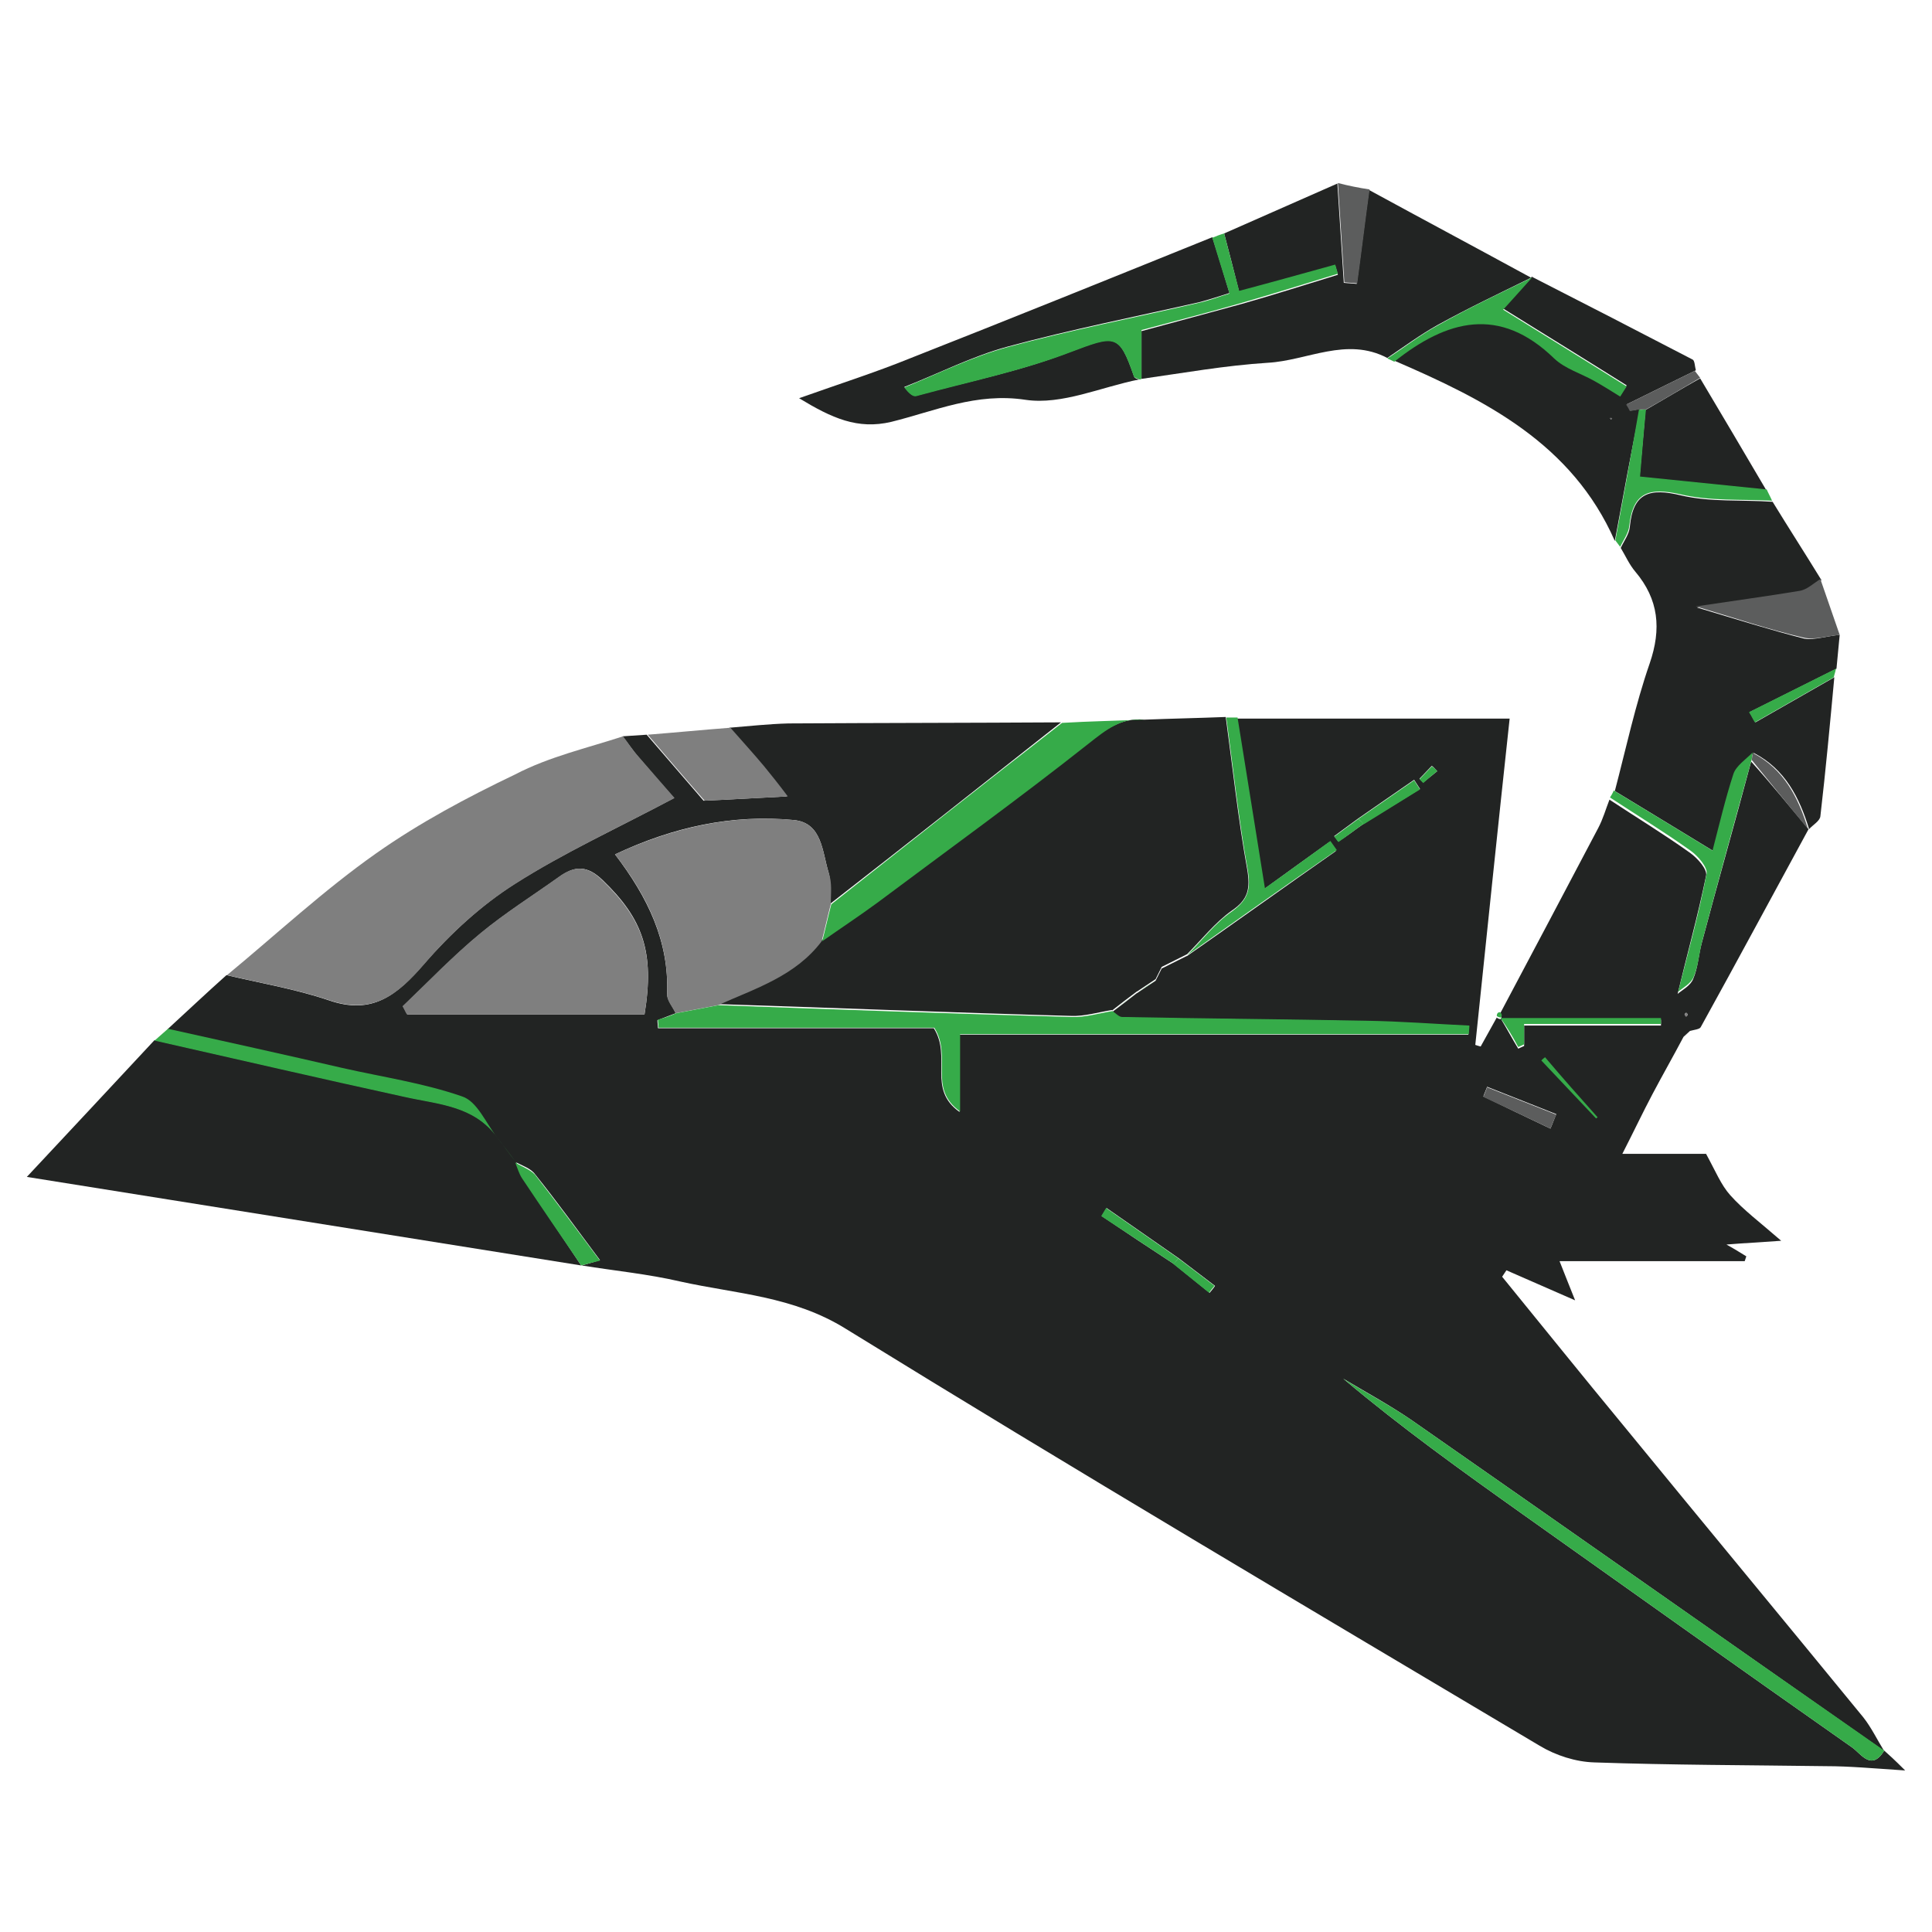 <?xml version="1.0" encoding="utf-8"?>
<!-- Generator: Adobe Illustrator 21.1.0, SVG Export Plug-In . SVG Version: 6.00 Build 0)  -->
<svg version="1.1" id="Layer_1" xmlns="http://www.w3.org/2000/svg" xmlns:xlink="http://www.w3.org/1999/xlink" x="0px" y="0px"
	 viewBox="0 0 360 360" style="enable-background:new 0 0 360 360;" xml:space="preserve">
<style type="text/css">
	.st0{fill:#222423;}
	.st1{fill:#7F7F7F;}
	.st2{fill:#36AB49;}
	.st3{fill:#5C5D5D;}
</style>
<g>
	<path class="st0" d="M337,154.5c-6.7,12.3-13.3,24.6-20.1,36.9c-0.2,0.4-1.3,0.5-2,0.7c-0.4,0.4-0.8,0.7-1.2,1.1
		c-1.9,3.6-3.9,7.1-5.8,10.7c-1.8,3.4-3.4,6.8-5.6,11.1c7.1,0,12.3,0,15.6,0c1.8,3.3,2.8,5.8,4.5,7.7c2.5,2.8,5.6,5.1,9.5,8.5
		c-4.1,0.3-6.5,0.4-10.2,0.7c1.8,1,2.7,1.6,3.7,2.2c-0.1,0.3-0.2,0.6-0.3,0.9c-11.3,0-22.6,0-34.5,0c1,2.6,1.8,4.5,2.9,7.3
		c-4.6-2-8.7-3.8-12.8-5.6c-0.3,0.4-0.5,0.8-0.8,1.2c7.5,9.2,14.9,18.4,22.5,27.6c14.9,18.2,29.9,36.3,44.8,54.5
		c1.5,1.9,2.6,4.2,3.9,6.3c-29.4-20.6-58.7-41.2-88.1-61.7c-4.1-2.8-8.5-5.2-12.7-7.7c10.8,9.1,22.1,17.2,33.5,25.3
		c20.4,14.5,40.8,29,61.3,43.4c1.7,1.2,3.6,4.5,6,0.6c0.9,0.8,1.8,1.6,3.9,3.7c-6.1-0.4-10.4-0.8-14.7-0.8
		c-14.4-0.2-28.8-0.2-43.2-0.7c-3.5-0.1-7.2-1.3-10.2-3.1c-43.2-25.7-86.5-51.3-129.3-77.7c-9.8-6.1-20.4-6.5-30.8-8.8
		c-6-1.4-12.2-2-18.4-3c1.1-0.3,2.1-0.6,3.4-1c-4.2-5.6-8-10.9-12.1-16c-0.8-1.1-2.4-1.6-3.7-2.3l0,0.1c-1.2-1.6-2.4-3.2-3.6-4.7
		l0.1,0.1c-2.1-2.6-3.8-6.7-6.5-7.6c-7.2-2.5-14.8-3.6-22.3-5.3c-10.8-2.4-21.7-4.8-32.5-7.3c3.7-3.4,7.3-6.8,11-10.1
		c6.4,1.5,12.9,2.6,19.1,4.7c8.1,2.8,12.7-1,17.7-6.8c4.9-5.6,10.6-10.9,16.9-14.9c9.1-5.8,19-10.3,29.7-16
		c-1.9-2.1-4.3-4.9-6.7-7.7c-1-1.2-1.9-2.5-2.9-3.8c1.5-0.1,3-0.2,4.5-0.3c3.5,4.1,7.1,8.2,10.6,12.3c4.6-0.2,9.6-0.5,15.5-0.8
		c-1.9-2.4-3.1-4.1-4.4-5.6c-2.1-2.4-4.2-4.8-6.3-7.2c3.7-0.3,7.3-0.7,11-0.8c16.9-0.1,33.9-0.1,50.8-0.2
		c-14.3,11.3-28.6,22.6-43,33.8c-0.1-1.9,0.2-4-0.3-5.8c-1.2-3.9-1.2-9.3-6.5-9.8c-11.5-1.1-22.5,1.3-33.3,6.4
		c6.1,8,10.1,16.2,9.7,26c0,1.2,1.1,2.4,1.6,3.6c-1.1,0.4-2.3,0.9-3.4,1.3c0,0.5,0.1,1,0.1,1.5c17.5,0,35,0,51.4,0
		c3.4,5.4-1.3,11.3,4.8,15.6c0-5.6,0-10.2,0-14.4c31.6,0,63.2,0,94.8,0c0-0.5,0.1-1.1,0.1-1.6c-6.4-0.3-12.8-0.7-19.2-0.9
		c-15.2-0.3-30.3-0.4-45.5-0.7c-0.6,0-1.2-0.7-1.8-1.1l0,0.1c1.6-1.2,3.2-2.4,4.7-3.6l-0.1,0.1c1.2-0.8,2.4-1.6,3.6-2.4l-0.1,0.1
		c0.4-0.8,0.8-1.6,1.2-2.4l-0.1,0.1c1.6-0.8,3.2-1.6,4.8-2.4l-0.1,0.1c9.3-6.5,18.5-13.1,27.8-19.6c-0.4-0.6-0.8-1.1-1.2-1.7
		c-3.9,2.8-7.8,5.6-12.2,8.8c-1.8-11.1-3.4-21.4-5.1-31.8c16.7,0,33.3,0,50.9,0c-2.2,20.3-4.3,40.6-6.4,60.8c0.3,0.1,0.6,0.2,1,0.3
		c1-1.8,2-3.6,3-5.4c0.2,0.2,0.5,0.3,0.8,0.3c1.1,1.8,2.1,3.7,3.2,5.5c0.4-0.2,0.7-0.3,1.1-0.5c0-1.2,0-2.3,0-3.8
		c8.6,0,17.1,0,25.5,0c0-0.4,0-0.7,0-1.1c-10,0-19.9,0-29.9,0c0.3-0.4,0.2-0.7-0.1-1.1c6.1-11.5,12.2-23,18.3-34.6
		c0.9-1.7,1.4-3.5,2.1-5.3c5,3.3,10.1,6.4,15,9.9c1.4,1,3.3,3.1,3,4.3c-1.5,7.3-3.5,14.5-5.3,22c0.8-0.7,2.4-1.5,2.9-2.8
		c0.9-2.1,1-4.5,1.6-6.7c3-11.3,6.2-22.5,9.2-33.8C329.9,145.9,333.4,150.2,337,154.5C337,154.5,337,154.5,337,154.5z M254.1,153.5
		c3.5-2.2,7-4.3,10.5-6.5c-0.4-0.6-0.7-1.1-1.1-1.7c-3.5,2.4-6.9,4.8-10.4,7.2c-1.5,1.1-3,2.2-4.5,3.3c0.3,0.3,0.5,0.7,0.8,1
		C251,155.8,252.5,154.6,254.1,153.5z M218.7,235.5c2.2,1.8,4.5,3.6,6.7,5.4c0.3-0.4,0.7-0.8,1-1.3c-2.2-1.7-4.5-3.4-6.7-5.1
		c-4.5-3.1-9-6.3-13.5-9.4c-0.3,0.5-0.6,1-0.9,1.5C209.6,229.5,214.1,232.5,218.7,235.5z M120.1,189c1.9-11.6-0.3-17.8-7.8-25
		c-2.9-2.8-5.2-2.7-8.1-0.6c-4.9,3.5-10,6.7-14.6,10.5c-5.1,4.2-9.7,9.1-14.5,13.6c0.3,0.5,0.5,1,0.8,1.5
		C90.5,189,105.1,189,120.1,189z M288.9,210.3c0.4-0.9,0.7-1.8,1.1-2.7c-4.3-1.7-8.6-3.4-12.9-5.1c-0.2,0.6-0.5,1.2-0.7,1.8
		C280.5,206.3,284.7,208.3,288.9,210.3z M287.2,197.6c0.2-0.2,0.4-0.3,0.6-0.5c3.3,3.7,6.6,7.4,9.8,11.2c-0.1,0.1-0.2,0.1-0.3,0.2
		C294,204.8,290.6,201.2,287.2,197.6z M267.8,143.7c-0.3-0.3-0.6-0.7-1-1c-0.8,0.8-1.5,1.6-2.3,2.4c0.2,0.2,0.5,0.5,0.7,0.7
		C266.1,145.1,266.9,144.4,267.8,143.7z M314.2,188.7c-0.1,0.1-0.3,0.2-0.3,0.3c0,0.1,0.2,0.3,0.3,0.4c0.1-0.1,0.3-0.2,0.3-0.4
		C314.5,189,314.3,188.8,314.2,188.7z"/>
	<path class="st0" d="M213.2,134.1c5.1-0.2,10.1-0.3,15.2-0.5c1.3,9.5,2.3,19,4,28.4c0.6,3.6,0.2,5.6-2.9,7.7
		c-3.1,2.2-5.6,5.4-8.4,8.2c0,0,0.1-0.1,0.1-0.1c-1.6,0.8-3.2,1.6-4.8,2.4c0,0,0.1-0.1,0.1-0.1c-0.4,0.8-0.8,1.6-1.2,2.4
		c0,0,0.1-0.1,0.1-0.1c-1.2,0.8-2.4,1.6-3.6,2.4c0,0,0.1-0.1,0.1-0.1c-1.6,1.2-3.2,2.4-4.7,3.6c0,0,0-0.1,0-0.1
		c-2.5,0.4-5.1,1.2-7.6,1.1c-21.9-0.6-43.9-1.5-65.8-2.2c6.9-3.2,14.4-5.4,19.3-11.9c3.4-2.4,6.9-4.7,10.3-7.2
		c13.2-9.8,26.5-19.4,39.3-29.6C206.1,135.9,208.9,133.7,213.2,134.1z"/>
	<path class="st0" d="M108.3,235.8C74.5,230.4,40.7,225,5,219.3c8.4-9,16.1-17.2,23.8-25.5c15.5,3.5,31.1,7.1,46.6,10.5
		c6.2,1.4,12.9,1.6,17.2,7.5c0,0-0.1-0.1-0.1-0.1c1.2,1.6,2.4,3.2,3.6,4.7c0,0,0-0.1,0-0.1c0.4,1,0.7,2.1,1.3,3
		C101,225,104.7,230.4,108.3,235.8z"/>
	<path class="st0" d="M342.8,118.3c-0.2,2.1-0.4,4.2-0.6,6.3c-5.4,2.7-10.8,5.4-16.2,8.1c0.4,0.6,0.7,1.3,1.1,1.9
		c4.9-2.8,9.8-5.6,14.7-8.4c-0.8,8.6-1.6,17.3-2.6,25.9c-0.1,0.9-1.4,1.6-2.1,2.4c0,0,0,0,0,0c-1.8-5.9-4.5-11.2-10.3-14.2
		c-1.2,1.3-3.1,2.4-3.6,4c-1.5,4.5-2.6,9.2-3.9,14.3c-6.7-4.1-12.5-7.6-18.4-11.2c2.1-8,3.8-16,6.5-23.8c2.2-6.4,1.7-11.9-2.7-17.1
		c-1.1-1.3-1.8-2.9-2.7-4.4c0.6-1.3,1.6-2.6,1.7-4c0.6-6.3,3.7-7.2,9.5-5.8c5.5,1.3,11.4,0.8,17.1,1.2c3,4.9,6.1,9.7,9.1,14.6
		c-1.3,0.8-2.5,1.9-3.9,2.2c-6,1.1-12,1.9-19.3,2.9c7.4,2.2,13.7,4.2,20,5.8C338.1,119.3,340.5,118.5,342.8,118.3z"/>
	<path class="st1" d="M116.1,137.2c1,1.3,1.8,2.6,2.9,3.8c2.4,2.8,4.8,5.5,6.7,7.7c-10.6,5.6-20.6,10.2-29.7,16
		c-6.3,4-12,9.2-16.9,14.9c-5,5.8-9.6,9.5-17.7,6.8c-6.2-2.1-12.7-3.2-19.1-4.7c9.2-7.6,18-15.8,27.8-22.7
		c8.1-5.7,16.9-10.4,25.9-14.7C102.3,141,109.4,139.4,116.1,137.2z"/>
	<path class="st0" d="M228.1,43.5c7-3.1,14.1-6.2,21.1-9.3c0.4,6.2,0.8,12.3,1.2,18.5c0.8,0.1,1.6,0.1,2.4,0.2
		c0.8-5.8,1.5-11.7,2.3-17.5c10.1,5.5,20.2,10.9,30.3,16.4c0,0,0-0.1,0-0.1c-5.9,2.9-11.8,5.7-17.6,8.9c-3.2,1.8-6.2,4-9.3,6.1
		c-7.6-4-14.9,0.5-22.3,0.9c-7.9,0.5-15.7,1.9-23.5,3c0-2.9,0-5.7,0-8.9c6.3-1.7,12.6-3.4,18.8-5.1c6-1.7,11.9-3.6,17.8-5.4
		c-0.2-0.6-0.3-1.1-0.5-1.7c-5.7,1.6-11.5,3.1-17.9,4.9C229.9,50.4,229,46.9,228.1,43.5z"/>
	<path class="st0" d="M300.9,100.8c-8-18.2-24.2-26.3-41.1-33.6c9.8-7.8,19.6-10.5,29.8-0.6c2,1.9,5,2.8,7.5,4.2
		c1.6,0.9,3.2,2,4.8,2.9c0.4-0.6,0.8-1.3,1.2-1.9c-7.8-4.9-15.6-9.7-23-14.3c1.9-2.2,3.7-4.1,5.4-6c0,0,0,0.1,0,0.1
		c10,5.1,19.9,10.2,29.9,15.4c0.4,0.2,0.4,1.3,0.6,2c-4.3,2.1-8.5,4.2-12.8,6.3c0.2,0.4,0.4,0.8,0.7,1.2c0.6-0.1,1.1-0.2,1.7-0.3
		C303.9,84.5,302.4,92.7,300.9,100.8z M300.2,78.2l0.2-0.3l-0.4,0L300.2,78.2z"/>
	<path class="st0" d="M212.3,70.7c-7.1,1.4-14.4,4.8-21.2,3.8c-9.2-1.4-16.9,2.1-25,4.1c-6.3,1.5-11.1-0.7-17.2-4.4
		c7.6-2.7,14.2-4.8,20.6-7.4c18.8-7.4,37.6-15,56.4-22.6c1.1,3.4,2.1,6.8,3.2,10.4c-1.9,0.6-3.7,1.2-5.6,1.7
		c-11.9,2.7-24,5.1-35.8,8.3c-6.6,1.8-12.8,5-19.2,7.5c1,1.3,1.7,1.8,2.3,1.6c9.5-2.6,19.3-4.5,28.5-8.1c8.5-3.2,9.2-3.6,12,4.5
		C211.4,70.5,211.9,70.6,212.3,70.7z"/>
	<path class="st2" d="M213.2,134.1c-4.3-0.4-7.1,1.9-10.4,4.5c-12.9,10.2-26.2,19.8-39.3,29.6c-3.4,2.5-6.9,4.8-10.3,7.2
		c0.6-2.3,1.1-4.6,1.7-6.9c14.3-11.3,28.6-22.6,43-33.8C202.9,134.4,208.1,134.3,213.2,134.1z"/>
	<path class="st0" d="M316.8,70.5c4.1,6.9,8.2,13.8,12.3,20.8c-7.8-0.8-15.6-1.6-23.6-2.4c0.4-4.6,0.8-8.6,1.1-12.5
		C310.1,74.4,313.4,72.4,316.8,70.5z"/>
	<path class="st2" d="M212.3,70.7c-0.3-0.2-0.9-0.3-1-0.5c-2.8-8.1-3.5-7.7-12-4.5c-9.2,3.5-19,5.5-28.5,8.1
		c-0.6,0.2-1.3-0.3-2.3-1.6c6.4-2.6,12.6-5.7,19.2-7.5c11.8-3.2,23.8-5.5,35.8-8.3c1.8-0.4,3.6-1.1,5.6-1.7c-1.1-3.6-2.2-7-3.2-10.4
		c0.7-0.3,1.5-0.6,2.2-0.8c0.9,3.5,1.8,6.9,2.8,10.7c6.4-1.7,12.1-3.3,17.9-4.9c0.2,0.6,0.3,1.1,0.5,1.7c-5.9,1.8-11.9,3.7-17.8,5.4
		c-6.2,1.8-12.5,3.4-18.8,5.1c0,3.2,0,6.1,0,8.9c0,0-0.1,0.3-0.1,0.3L212.3,70.7z"/>
	<path class="st1" d="M136.1,135.6c2.1,2.4,4.3,4.8,6.3,7.2c1.3,1.6,2.6,3.2,4.4,5.6c-5.9,0.3-10.9,0.6-15.5,0.8
		c-3.6-4.1-7.1-8.2-10.6-12.3C125.8,136.5,130.9,136,136.1,135.6z"/>
	<path class="st2" d="M92.6,211.9c-4.3-5.9-11-6.1-17.2-7.5c-15.6-3.4-31.1-7-46.6-10.5c0.8-0.7,1.7-1.5,2.5-2.2
		c10.8,2.4,21.7,4.8,32.5,7.3c7.5,1.7,15.1,2.8,22.3,5.3C88.9,205.2,90.5,209.2,92.6,211.9z"/>
	<path class="st2" d="M221.2,178c2.8-2.8,5.2-6,8.4-8.2c3-2.2,3.5-4.1,2.9-7.7c-1.7-9.4-2.7-18.9-4-28.4c0.7,0,1.4,0,2.1,0
		c1.7,10.4,3.3,20.7,5.1,31.8c4.4-3.1,8.3-6,12.2-8.8c0.4,0.6,0.8,1.1,1.2,1.7C239.7,164.9,230.5,171.4,221.2,178z"/>
	<path class="st3" d="M342.8,118.3c-2.3,0.2-4.7,1-6.8,0.5c-6.4-1.5-12.6-3.6-20-5.8c7.3-1.1,13.3-1.9,19.3-2.9
		c1.4-0.2,2.6-1.4,3.9-2.2C340.4,111.4,341.6,114.8,342.8,118.3z"/>
	<path class="st2" d="M300.7,147.3c5.9,3.6,11.7,7.1,18.4,11.2c1.3-5,2.4-9.7,3.9-14.3c0.5-1.5,2.3-2.7,3.6-4
		c-0.1,0.4-0.1,0.9-0.2,1.3c-3.1,11.3-6.2,22.5-9.2,33.8c-0.6,2.2-0.7,4.6-1.6,6.7c-0.5,1.3-2.1,2.1-2.9,2.8
		c1.9-7.5,3.9-14.7,5.3-22c0.2-1.2-1.6-3.3-3-4.3c-4.9-3.5-10-6.6-15-9.9C300.2,148.3,300.5,147.8,300.7,147.3z"/>
	<path class="st2" d="M285.5,51.7c-1.7,1.9-3.4,3.8-5.4,6c7.4,4.6,15.2,9.4,23,14.3c-0.4,0.6-0.8,1.3-1.2,1.9c-1.6-1-3.2-2-4.8-2.9
		c-2.5-1.4-5.5-2.3-7.5-4.2c-10.2-9.9-20-7.2-29.8,0.6c-0.4-0.2-0.8-0.4-1.3-0.6c3.1-2,6-4.3,9.3-6.1
		C273.6,57.4,279.6,54.6,285.5,51.7z"/>
	<path class="st2" d="M306.7,76.3c-0.4,4-0.7,7.9-1.1,12.5c8,0.8,15.8,1.6,23.6,2.4c0.3,0.7,0.7,1.4,1,2.1
		c-5.7-0.3-11.6,0.1-17.1-1.2c-5.8-1.3-8.8-0.4-9.5,5.8c-0.1,1.4-1.1,2.7-1.7,4c-0.3-0.4-0.6-0.8-0.9-1.2c1.5-8.1,3-16.3,4.4-24.4
		C305.8,76.4,306.2,76.3,306.7,76.3z"/>
	<path class="st3" d="M255.2,35.3c-0.8,5.8-1.5,11.7-2.3,17.5c-0.8-0.1-1.6-0.1-2.4-0.2c-0.4-6.2-0.8-12.3-1.2-18.5
		C251.2,34.6,253.2,35,255.2,35.3z"/>
	<path class="st2" d="M108.3,235.8c-3.7-5.4-7.4-10.8-11-16.2c-0.6-0.9-0.9-2-1.3-3c1.2,0.8,2.8,1.3,3.7,2.3c4,5.1,7.9,10.4,12.1,16
		C110.5,235.2,109.5,235.5,108.3,235.8C108.4,235.8,108.3,235.8,108.3,235.8z"/>
	<path class="st2" d="M341.7,126.2c-4.9,2.8-9.8,5.6-14.7,8.4c-0.4-0.6-0.7-1.3-1.1-1.9c5.4-2.7,10.8-5.4,16.2-8.1
		C342,125.2,341.8,125.7,341.7,126.2z"/>
	<path class="st3" d="M306.7,76.3c-0.4,0-0.9,0-1.3,0c-0.6,0.1-1.1,0.2-1.7,0.3c-0.2-0.4-0.4-0.8-0.7-1.2c4.3-2.1,8.5-4.2,12.8-6.3
		c0.3,0.4,0.7,0.9,1,1.3C313.4,72.4,310.1,74.4,306.7,76.3z"/>
	<path class="st1" d="M313.7,193.2c0.4-0.4,0.8-0.7,1.2-1.1C314.5,192.5,314.1,192.9,313.7,193.2z"/>
	<path class="st2" d="M279.7,189.6c-0.3,0-0.6-0.1-0.8-0.3c0-0.4,0.2-0.7,0.6-0.7C279.9,188.9,279.9,189.3,279.7,189.6L279.7,189.6z
		"/>
	<path class="st1" d="M154.8,168.5c-0.6,2.3-1.1,4.6-1.7,6.9c-4.9,6.5-12.4,8.8-19.3,11.9c-2.6,0.5-5.2,1-7.9,1.5
		c-0.6-1.2-1.7-2.4-1.6-3.6c0.4-9.8-3.5-18-9.7-26c10.8-5,21.8-7.5,33.3-6.4c5.3,0.5,5.3,5.9,6.5,9.8
		C155.1,164.5,154.8,166.5,154.8,168.5z"/>
	<path class="st1" d="M120.1,189c-15,0-29.7,0-44.3,0c-0.3-0.5-0.5-1-0.8-1.5c4.8-4.6,9.4-9.4,14.5-13.6c4.6-3.8,9.7-7,14.6-10.5
		c2.9-2.1,5.3-2.2,8.1,0.6C119.8,171.3,122,177.5,120.1,189z"/>
	<path class="st2" d="M126,188.8c2.6-0.5,5.2-1,7.9-1.5c21.9,0.8,43.8,1.6,65.8,2.2c2.5,0.1,5.1-0.7,7.6-1.1
		c0.6,0.4,1.2,1.1,1.8,1.1c15.2,0.3,30.3,0.4,45.5,0.7c6.4,0.1,12.8,0.6,19.2,0.9c0,0.5-0.1,1.1-0.1,1.6c-31.6,0-63.2,0-94.8,0
		c0,4.3,0,8.8,0,14.4c-6.1-4.3-1.4-10.2-4.8-15.6c-16.4,0-33.9,0-51.4,0c0-0.5-0.1-1-0.1-1.5C123.7,189.7,124.9,189.3,126,188.8z"/>
	<path class="st2" d="M351.1,326.2c-2.4,3.9-4.3,0.6-6-0.6c-20.5-14.4-40.9-28.9-61.3-43.4c-11.4-8.1-22.7-16.2-33.5-25.3
		c4.2,2.6,8.6,4.9,12.7,7.7C292.4,285.1,321.7,305.7,351.1,326.2C351.1,326.3,351.1,326.2,351.1,326.2z"/>
	<path class="st2" d="M279.6,189.7c10,0,19.9,0,29.9,0c0,0.4,0,0.7,0,1.1c-8.5,0-16.9,0-25.5,0c0,1.5,0,2.7,0,3.8
		c-0.4,0.2-0.7,0.3-1.1,0.5C281.9,193.2,280.8,191.4,279.6,189.7C279.7,189.6,279.6,189.7,279.6,189.7z"/>
	<path class="st3" d="M288.9,210.3c-4.2-2-8.4-4-12.5-5.9c0.2-0.6,0.5-1.2,0.7-1.8c4.3,1.7,8.6,3.4,12.9,5.1
		C289.6,208.5,289.3,209.4,288.9,210.3z"/>
	<path class="st3" d="M326.4,141.6c0.1-0.4,0.1-0.9,0.2-1.3c5.8,3,8.5,8.3,10.3,14.2C333.4,150.2,329.9,145.9,326.4,141.6z"/>
	<path class="st2" d="M218.7,235.5c-4.5-3-9-5.9-13.5-8.9c0.3-0.5,0.6-1,0.9-1.5c4.5,3.1,9,6.3,13.5,9.4
		C219.3,234.8,219,235.1,218.7,235.5z"/>
	<path class="st2" d="M287.2,197.6c3.4,3.6,6.8,7.2,10.2,10.8c0.1-0.1,0.2-0.1,0.3-0.2c-3.3-3.7-6.6-7.4-9.8-11.2
		C287.6,197.2,287.4,197.4,287.2,197.6z"/>
	<path class="st2" d="M253.1,152.6c3.5-2.4,6.9-4.8,10.4-7.2c0.4,0.6,0.7,1.1,1.1,1.7c-3.5,2.2-7,4.3-10.5,6.5
		C253.8,153.2,253.5,152.9,253.1,152.6z"/>
	<path class="st2" d="M219.6,234.5c2.2,1.7,4.5,3.4,6.7,5.1c-0.3,0.4-0.7,0.8-1,1.3c-2.2-1.8-4.5-3.6-6.7-5.4
		C219,235.1,219.3,234.8,219.6,234.5z"/>
	<path class="st2" d="M96.1,216.5c-1.2-1.6-2.4-3.2-3.6-4.7C93.8,213.4,94.9,215,96.1,216.5z"/>
	<path class="st2" d="M207.2,188.5c1.6-1.2,3.2-2.4,4.7-3.6C210.3,186.1,208.8,187.3,207.2,188.5z"/>
	<path class="st2" d="M216.5,180.3c1.6-0.8,3.2-1.6,4.8-2.4C219.7,178.7,218.1,179.5,216.5,180.3z"/>
	<path class="st2" d="M267.8,143.7c-0.9,0.7-1.7,1.4-2.6,2.2c-0.2-0.2-0.5-0.5-0.7-0.7c0.8-0.8,1.5-1.6,2.3-2.4
		C267.1,143,267.5,143.3,267.8,143.7z"/>
	<path class="st2" d="M254.1,153.5c-1.6,1.1-3.1,2.3-4.7,3.4c-0.3-0.3-0.5-0.7-0.8-1c1.5-1.1,3-2.2,4.5-3.3
		C253.5,152.9,253.8,153.2,254.1,153.5z"/>
	<path class="st2" d="M211.9,185c1.2-0.8,2.4-1.6,3.6-2.4C214.2,183.4,213,184.2,211.9,185z"/>
	<path class="st2" d="M215.4,182.6c0.4-0.8,0.8-1.6,1.2-2.4C216.2,181,215.8,181.8,215.4,182.6z"/>
	<path class="st1" d="M314.2,188.7c0.1,0.1,0.3,0.2,0.3,0.4c0,0.1-0.2,0.2-0.3,0.4c-0.1-0.1-0.3-0.3-0.3-0.4
		C313.9,189,314.1,188.8,314.2,188.7z"/>
	<polygon class="st3" points="300.2,78.2 300,77.8 300.4,77.9 	"/>
</g>
</svg>
